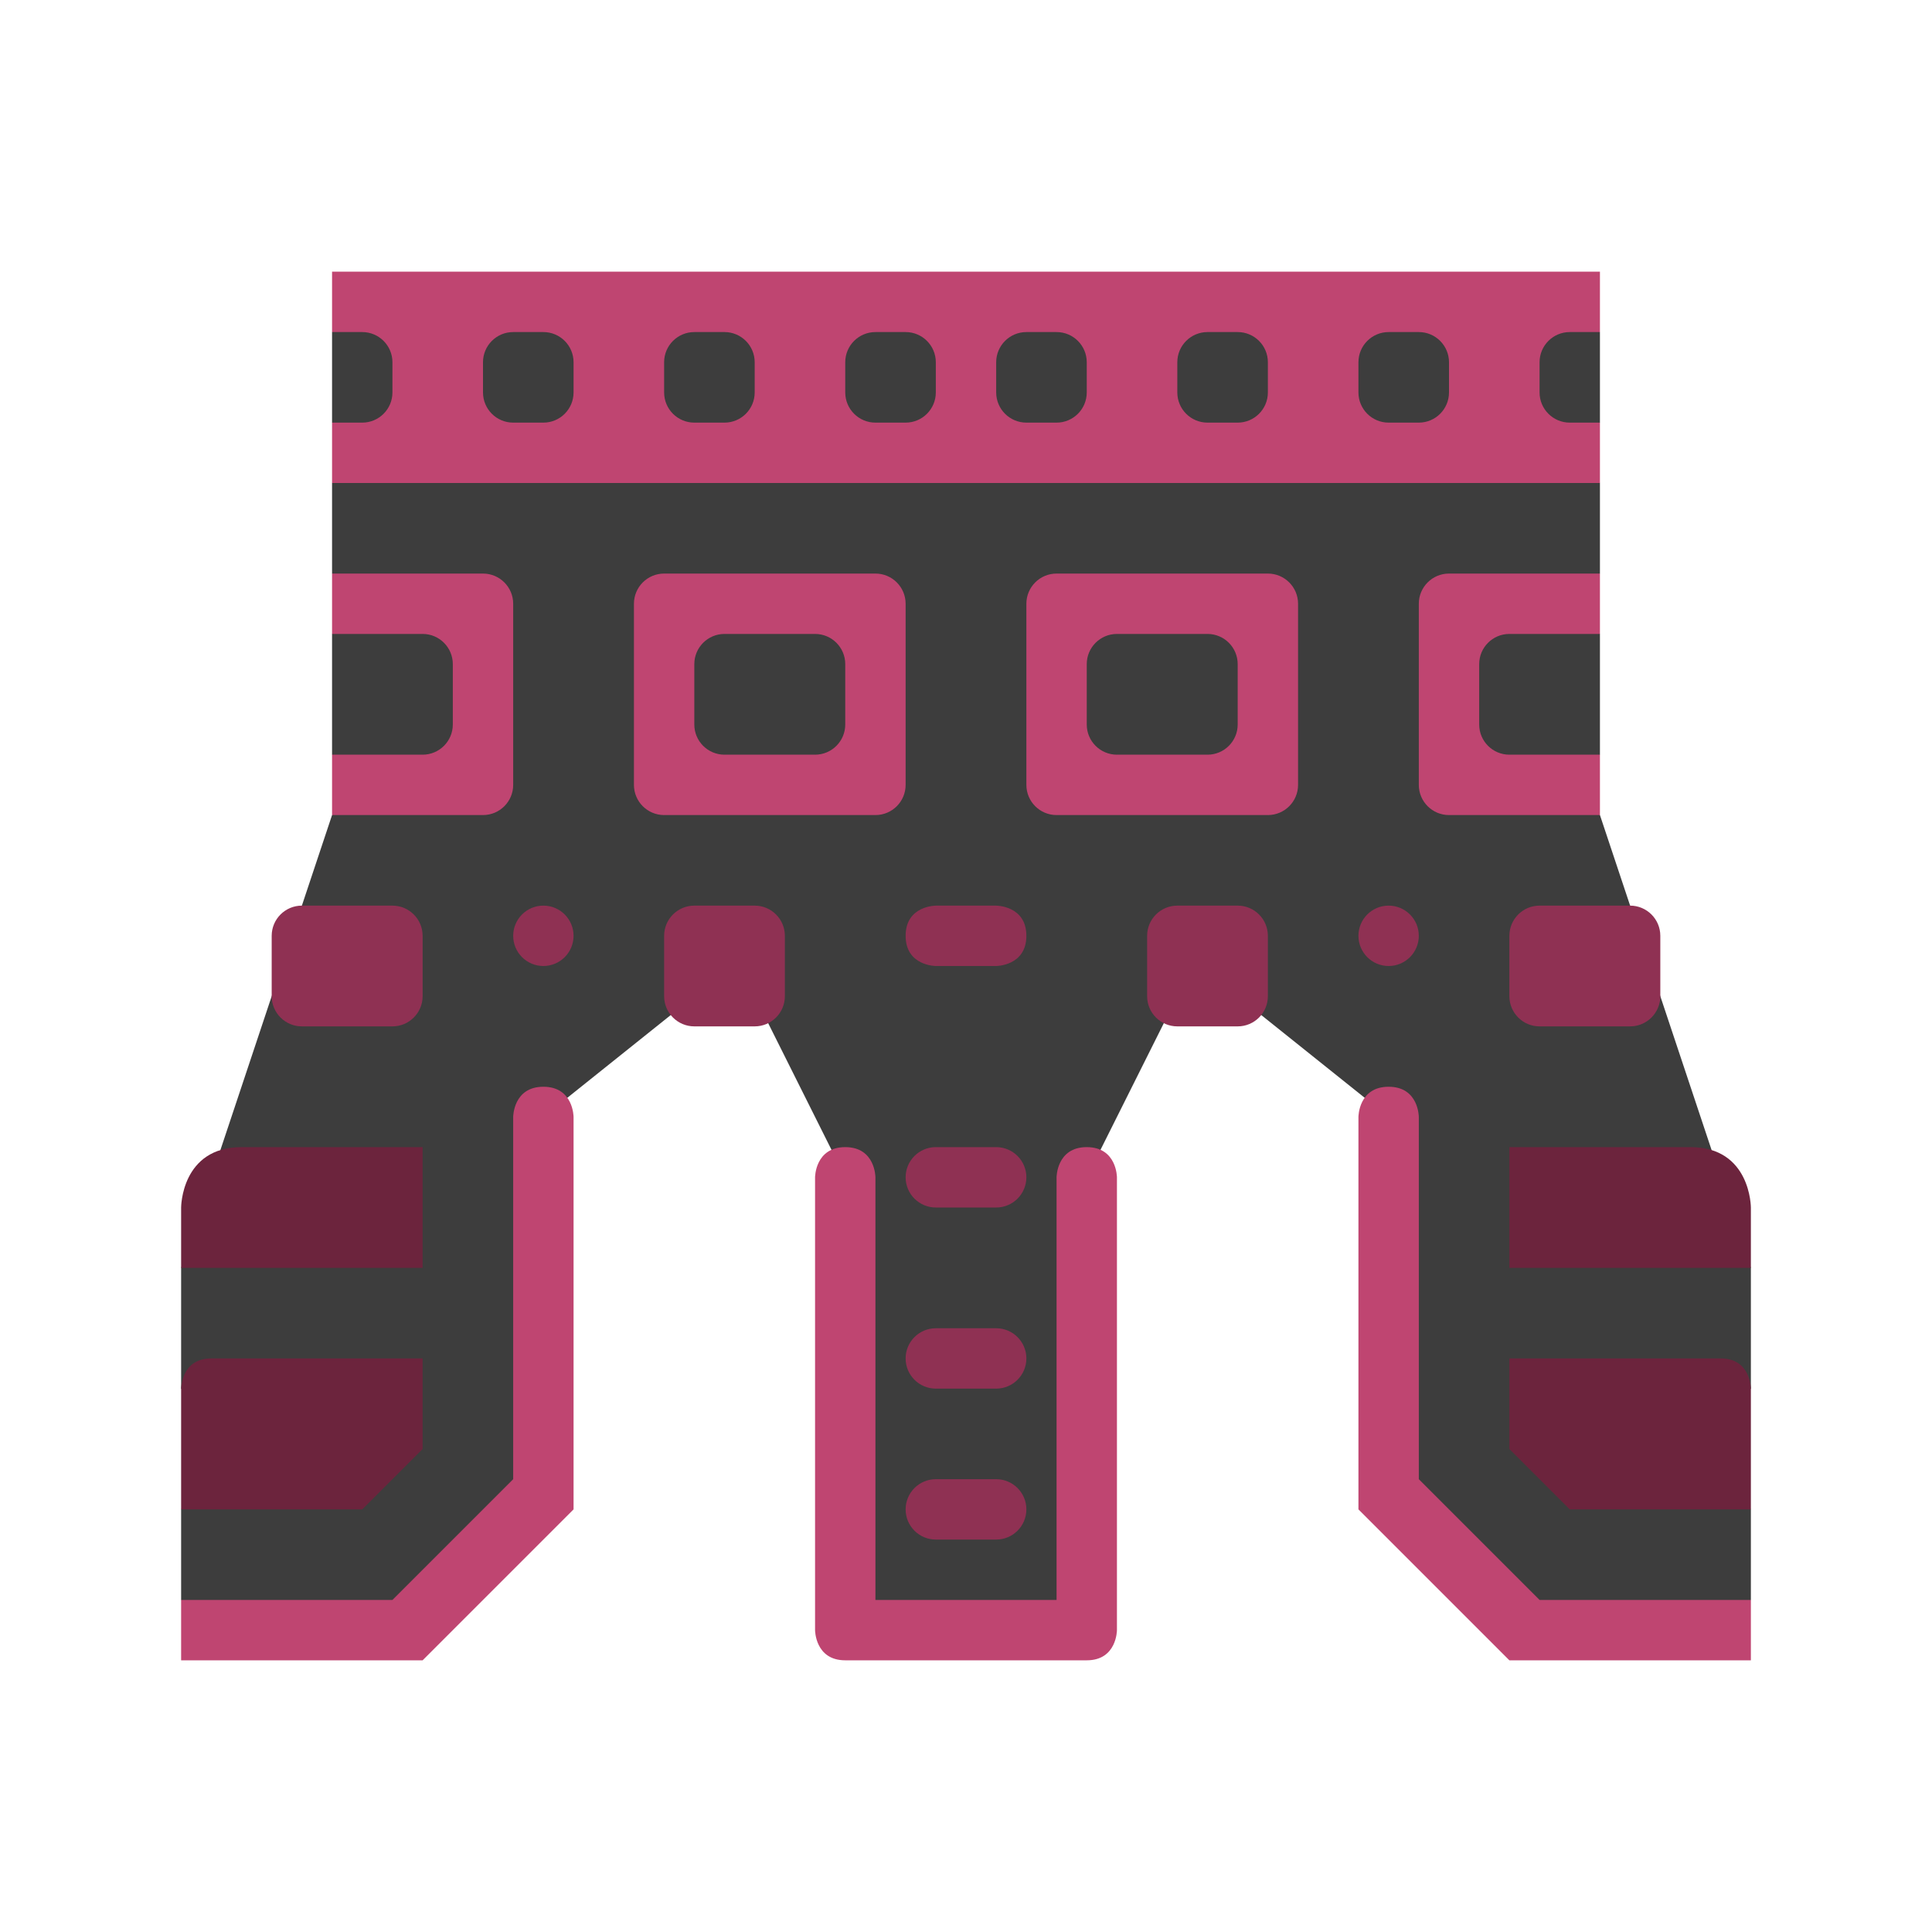 <?xml version="1.0" encoding="UTF-8" standalone="no"?>
<!DOCTYPE svg PUBLIC "-//W3C//DTD SVG 1.1//EN" "http://www.w3.org/Graphics/SVG/1.1/DTD/svg11.dtd">
<svg width="100%" height="100%" viewBox="0 0 64 64" version="1.1" xmlns="http://www.w3.org/2000/svg" xmlns:xlink="http://www.w3.org/1999/xlink" xml:space="preserve" xmlns:serif="http://www.serif.com/" style="fill-rule:evenodd;clip-rule:evenodd;stroke-linejoin:round;stroke-miterlimit:2;">
    <g transform="matrix(1,0,0,1,-512,-192)">
        <g id="Torso_Rank_09" transform="matrix(1,0,0,1,512,-704)">
            <g id="background" transform="matrix(1,0,0,1,-192,0)">
                <path d="M220,949.5L220,935L217,929L215,929L210,933L210,945L205,950L199,950L198,949L198,946L199,945L199,943L198,942L198,938L203,923L204,922L203,921L203,917L204,916L203,915L203,912L204,910.984L203,910L203,907L204,906L244,906L245,907L245,910L244,910.984L245,912L245,915L244,916L245,917L245,921L244,922L245,923L250,938L250,942L249,943L249,945L250,946L250,949L249,950L243,950L238,945L238,933L233,929L231,929L228,935L228,949.5L220,949.5Z" style="fill-opacity:0.76;"/>
            </g>
            <g id="Color_03" transform="matrix(1,0,0,1,-192,0)">
                <path d="M242,941L242,944L244,946L250,946L250,942C250,942 250,941 249,941L242,941ZM206,941L206,944L204,946L198,946L198,942C198,942 198,941 199,941L206,941ZM248,934C250,934 250,936 250,936L250,938L242,938L242,934L248,934ZM200,934C198,934 198,936 198,936L198,938L206,938L206,934L200,934Z" style="fill:rgb(108,36,61);"/>
            </g>
            <g id="Color_02" transform="matrix(1,0,0,1,-192,0)">
                <path d="M226,946C226,945.448 225.552,945 225,945L223,945C222.448,945 222,945.448 222,946C222,946.552 222.448,947 223,947L225,947C225.552,947 226,946.552 226,946ZM226,941C226,940.448 225.552,940 225,940L223,940C222.448,940 222,940.448 222,941C222,941.552 222.448,942 223,942L225,942C225.552,942 226,941.552 226,941ZM226,935C226,934.448 225.552,934 225,934L223,934C222.448,934 222,934.448 222,935C222,935.552 222.448,936 223,936L225,936C225.552,936 226,935.552 226,935ZM206,927C206,926.448 205.552,926 205,926L202,926C201.448,926 201,926.448 201,927L201,929C201,929.552 201.448,930 202,930L205,930C205.552,930 206,929.552 206,929L206,927ZM218,927C218,926.448 217.552,926 217,926L215,926C214.448,926 214,926.448 214,927L214,929C214,929.552 214.448,930 215,930L217,930C217.552,930 218,929.552 218,929L218,927ZM230,927C230,926.448 230.448,926 231,926L233,926C233.552,926 234,926.448 234,927L234,929C234,929.552 233.552,930 233,930L231,930C230.448,930 230,929.552 230,929L230,927ZM242,927C242,926.448 242.448,926 243,926L246,926C246.552,926 247,926.448 247,927L247,929C247,929.552 246.552,930 246,930L243,930C242.448,930 242,929.552 242,929L242,927ZM211,927C211,926.448 210.552,926 210,926C209.448,926 209,926.448 209,927C209,927.552 209.448,928 210,928C210.552,928 211,927.552 211,927ZM237,927C237,926.448 237.448,926 238,926C238.552,926 239,926.448 239,927C239,927.552 238.552,928 238,928C237.448,928 237,927.552 237,927ZM225,926L223,926C223,926 222,926 222,927C222,928 223,928 223,928L225,928C225,928 226,928 226,927C226,926 225,926 225,926Z" style="fill:rgb(143,49,83);"/>
            </g>
            <g id="Color_01" transform="matrix(1,0,0,1,-192,0)">
                <path d="M220,951C219,951 219,950 219,950L219,935C219,935 219,934 220,934C221,934 221,935 221,935L221,949L227,949L227,935C227,935 227,934 228,934C229,934 229,935 229,935L229,950C229,950 229,951 228,951L220,951ZM238,932C237,932 237,933 237,933L237,946L242,951L250,951L250,949L243,949L239,945L239,933C239,933 239,932 238,932ZM210,932C211,932 211,933 211,933L211,946L206,951L198,951L198,949L205,949L209,945L209,933C209,933 209,932 210,932ZM235,916C235,915.448 234.552,915 234,915L227,915C226.448,915 226,915.448 226,916L226,922C226,922.552 226.448,923 227,923L234,923C234.552,923 235,922.552 235,922L235,916ZM245,917C245,917 242,917 242,917C241.448,917 241,917.448 241,918L241,920C241,920.552 241.448,921 242,921L245,921C245,921 245,923 245,923L240,923C239.448,923 239,922.552 239,922L239,916C239,915.448 239.448,915 240,915L245,915L245,917ZM213,916C213,915.448 213.448,915 214,915L221,915C221.552,915 222,915.448 222,916L222,922C222,922.552 221.552,923 221,923L214,923C213.448,923 213,922.552 213,922L213,916ZM203,917C203,917 206,917 206,917C206.552,917 207,917.448 207,918L207,920C207,920.552 206.552,921 206,921L203,921C203,921 203,923 203,923L208,923C208.552,923 209,922.552 209,922L209,916C209,915.448 208.552,915 208,915L203,915L203,917ZM233,918C233,917.448 232.552,917 232,917L229,917C228.448,917 228,917.448 228,918L228,920C228,920.552 228.448,921 229,921L232,921C232.552,921 233,920.552 233,920L233,918ZM215,918C215,917.448 215.448,917 216,917L219,917C219.552,917 220,917.448 220,918L220,920C220,920.552 219.552,921 219,921L216,921C215.448,921 215,920.552 215,920L215,918ZM245,907C245,907 244,907 244,907C243.448,907 243,907.448 243,908L243,909C243,909.552 243.448,910 244,910L245,910C245,910 245,912 245,912L203,912L203,910C203,910 204,910 204,910C204.552,910 205,909.552 205,909L205,908C205,907.448 204.552,907 204,907L203,907C203,907 203,905 203,905L245,905L245,907ZM228,908C228,907.448 227.552,907 227,907L226,907C225.448,907 225,907.448 225,908L225,909C225,909.552 225.448,910 226,910L227,910C227.552,910 228,909.552 228,909L228,908ZM234,908C234,907.448 233.552,907 233,907L232,907C231.448,907 231,907.448 231,908L231,909C231,909.552 231.448,910 232,910L233,910C233.552,910 234,909.552 234,909L234,908ZM240,908C240,907.448 239.552,907 239,907L238,907C237.448,907 237,907.448 237,908L237,909C237,909.552 237.448,910 238,910L239,910C239.552,910 240,909.552 240,909L240,908ZM211,908C211,907.448 210.552,907 210,907L209,907C208.448,907 208,907.448 208,908L208,909C208,909.552 208.448,910 209,910L210,910C210.552,910 211,909.552 211,909L211,908ZM217,908C217,907.448 216.552,907 216,907L215,907C214.448,907 214,907.448 214,908L214,909C214,909.552 214.448,910 215,910L216,910C216.552,910 217,909.552 217,909L217,908ZM223,908C223,907.448 222.552,907 222,907L221,907C220.448,907 220,907.448 220,908L220,909C220,909.552 220.448,910 221,910L222,910C222.552,910 223,909.552 223,909L223,908Z" style="fill:rgb(191,69,113);"/>
            </g>
        </g>
    </g>
</svg>
